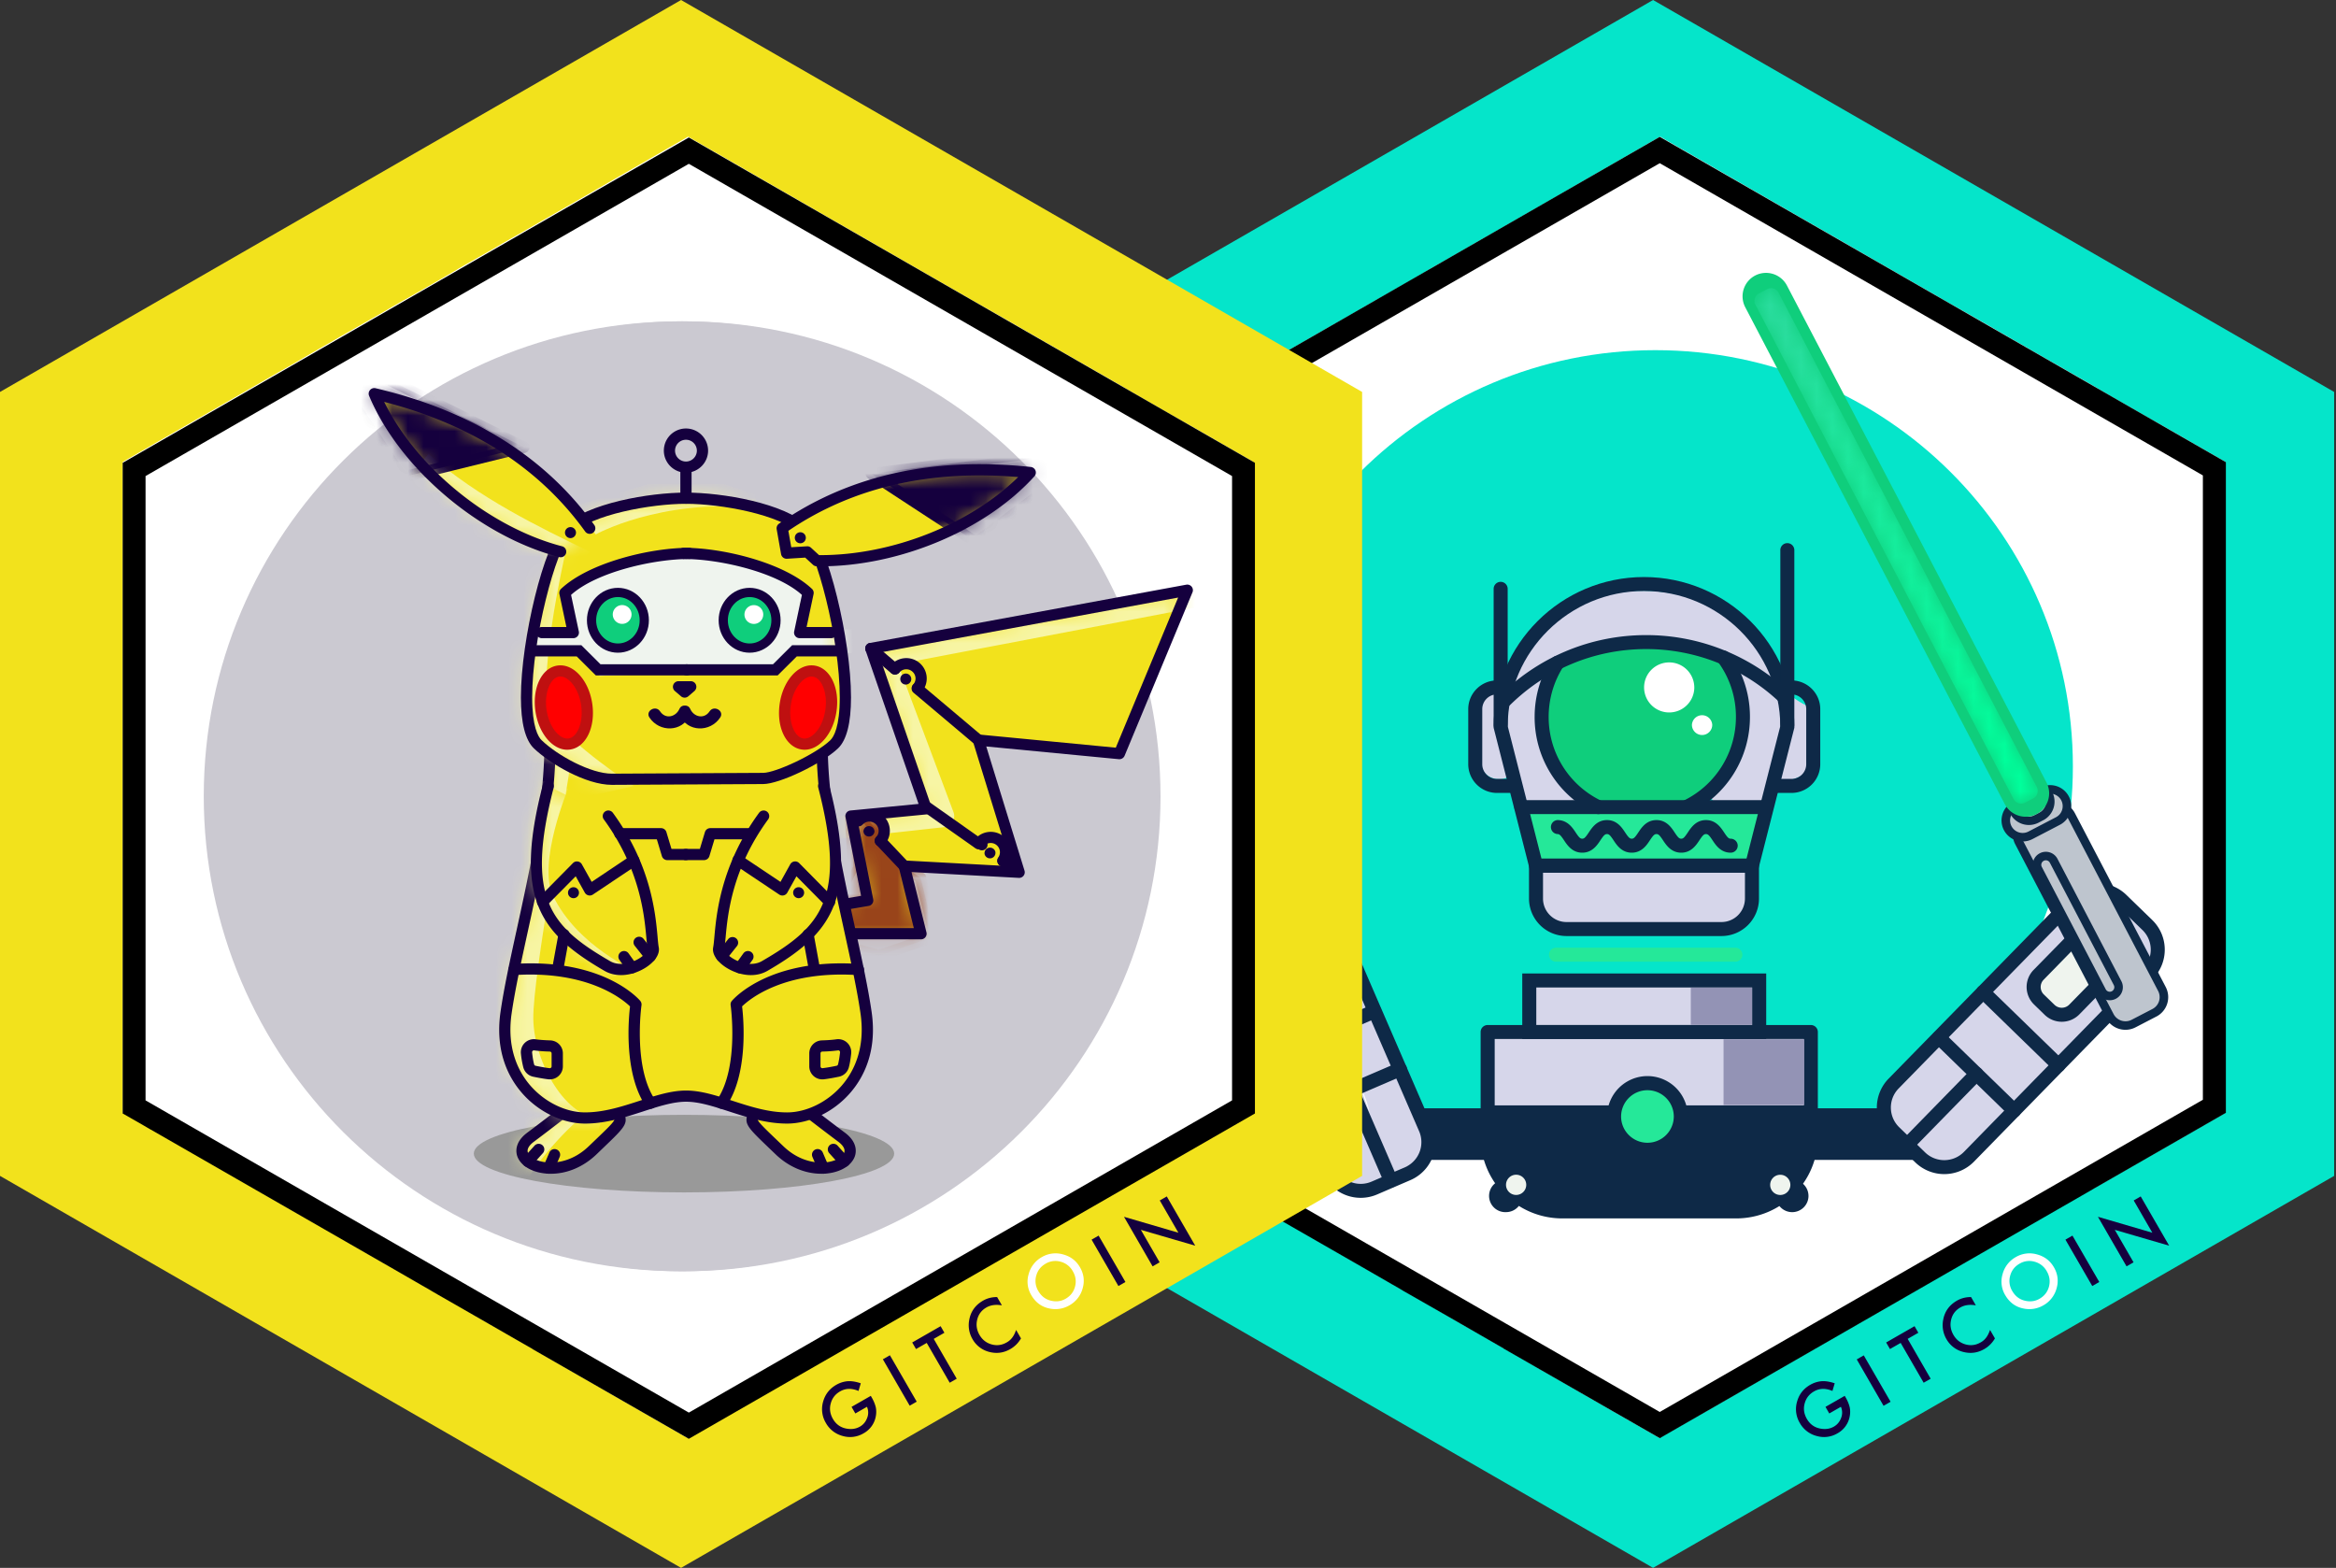 <svg height="100" width="149" xmlns="http://www.w3.org/2000/svg" xmlns:xlink="http://www.w3.org/1999/xlink"><rect width="100%" height="100%" fill="#333333" stroke="none"/><linearGradient id="a" x1="64.188%" x2="35.814%" y1="99.415%" y2=".591%"><stop offset="0" stop-color="#00ff9c"/><stop offset="1" stop-color="#2add9e"/></linearGradient><mask id="b" fill="#fff"><path d="m0 100h86.882v-100h-86.882z" fill="#fff" fill-rule="evenodd"/></mask><mask id="c" fill="#fff"><path d="m1.338.472-.455.236-.069.036a.544.544 0 0 0 -.243.687l10.836 20.747 5.65 10.815c.138.262.47.368.735.231l.514-.268a.543.543 0 0 0 .23-.731l-8.232-15.76-8.244-15.781a.547.547 0 0 0 -.474-.272c-.084 0-.17.02-.248.06" fill="#fff" fill-rule="evenodd"/></mask><mask id="d" fill="#fff"><path d="m3.817 3.862 3.529 10.225-4.795.465 1.065 5.378-3.131.53v1.593h6.528l-1.065-4.314 7.328.397-2.598-8.431 8.991.863 4.331-10.424" fill="#fff" fill-rule="evenodd"/></mask><mask id="e" fill="#fff"><path d="m3.817 3.862 3.529 10.225-4.795.465 1.065 5.378-3.131.53v1.593h6.528l-1.065-4.314 7.328.397-2.598-8.431 8.991.863 4.331-10.424z" fill="#fff" fill-rule="evenodd"/></mask><mask id="f" fill="#fff"><path d="m3.817 3.862 3.529 10.225-4.795.465 1.065 5.378-3.131.53v1.593h6.528l-1.065-4.314 7.328.397-2.598-8.431 8.991.863 4.331-10.424z" fill="#fff" fill-rule="evenodd"/></mask><mask id="g" fill="#fff"><path d="m3.596.956s-1.736 1.349-2.665 2.038c-1.91 1.415 1.51 3.186 3.952.839 2.443-2.345 1.733-1.55 1.333-3.143-.12-.478-.404-.645-.743-.645-.79 0-1.877.91-1.877.91z" fill="#fff" fill-rule="evenodd"/></mask><mask id="h" fill="#fff"><path d="m11.625.81-8.681-.664c-.07 5.645-2.172 12.416-2.802 16.799-.63 4.38 2.66 6.706 5.042 6.706 2.38 0 4.55-1.396 6.441-1.396 1.89 0 4.062 1.396 6.44 1.396 2.382 0 5.672-2.325 5.043-6.706-.63-4.383-2.731-11.154-2.802-16.799" fill="#fff" fill-rule="evenodd"/></mask><mask id="i" fill="#fff"><path d="m5.033 11.613c1.244.719 3.06-.465 2.93-1.13-.195-.992 0-4.514-2.864-8.43l-3.829-1.919c-1.8 6.969-.369 9.089 3.762 11.479z" fill="#fff" fill-rule="evenodd"/></mask><mask id="j" fill="#fff"><path d="m3.251 2.576c-1.46 1.399-3.761 11.831-1.87 13.644 1.017.975 3.217 2.232 4.725 2.232l9.654-.05c.888 0 3.546-1.24 4.53-2.182 1.891-1.813-.41-12.245-1.871-13.644-1.46-1.4-5.403-2.05-7.585-2.05-2.181 0-6.123.65-7.583 2.05z" fill="#fff" fill-rule="evenodd"/></mask><mask id="k" fill="#fff"><path d="m3.251 2.576c-1.46 1.399-3.761 11.831-1.87 13.644 1.017.975 3.217 2.232 4.725 2.232l9.654-.05c.888 0 3.546-1.24 4.53-2.182 1.891-1.813-.41-12.245-1.871-13.644-1.46-1.4-5.403-2.05-7.585-2.05-2.181 0-6.123.65-7.583 2.05z" fill="#fff" fill-rule="evenodd"/></mask><mask id="l" fill="#fff"><path d="m3.251 2.576c-1.46 1.399-3.761 11.831-1.87 13.644 1.017.975 3.217 2.232 4.725 2.232l9.654-.05c.888 0 3.546-1.24 4.53-2.182 1.891-1.813-.41-12.245-1.871-13.644-1.46-1.4-5.403-2.05-7.585-2.05-2.181 0-6.123.65-7.583 2.05z" fill="#fff" fill-rule="evenodd"/></mask><mask id="m" fill="#fff"><path d="m3.251 2.576c-1.46 1.399-3.761 11.831-1.87 13.644 1.017.975 3.217 2.232 4.725 2.232l9.654-.05c.888 0 3.546-1.24 4.53-2.182 1.891-1.813-.41-12.245-1.871-13.644-1.46-1.4-5.403-2.05-7.585-2.05-2.181 0-6.123.65-7.583 2.05z" fill="#fff" fill-rule="evenodd"/></mask><mask id="n" fill="#fff"><path d="m.514 4.005.28 1.588 1.315-.081.615.563c4.753.071 10.395-2.076 13.61-5.621a30.233 30.233 0 0 0 -3.224-.177c-5.72 0-9.77 1.757-12.596 3.728z" fill="#fff" fill-rule="evenodd"/></mask><mask id="o" fill="#fff"><path d="m.514 4.005.28 1.588 1.315-.081.615.563c4.753.071 10.395-2.076 13.61-5.621a30.233 30.233 0 0 0 -3.224-.177c-5.72 0-9.77 1.757-12.596 3.728z" fill="#fff" fill-rule="evenodd"/></mask><mask id="p" fill="#fff"><path d="m12.233 10.184 1.87-1.491c-2.37-3.294-6.44-6.868-13.743-8.584 1.976 4.705 7.09 8.821 11.873 10.075z" fill="#fff" fill-rule="evenodd"/></mask><mask id="q" fill="#fff"><path d="m12.233 10.184 1.87-1.491c-2.37-3.294-6.44-6.868-13.743-8.584 1.976 4.705 7.09 8.821 11.873 10.075z" fill="#fff" fill-rule="evenodd"/></mask><mask id="r" fill="#fff"><path d="m12.233 10.184 1.87-1.491c-2.37-3.294-6.44-6.868-13.743-8.584 1.976 4.705 7.09 8.821 11.873 10.075z" fill="#fff" fill-rule="evenodd"/></mask><mask id="s" fill="#fff"><path d="m0 100h86.882v-100h-86.882z" fill="#fff" fill-rule="evenodd"/></mask><g fill="none" fill-rule="evenodd"><path d="m105.44 0-43.44 24.999v50l43.44 25.001 43.442-25.001v-50z" fill="#05e5ca"/><g transform="translate(62)"><path d="m79.944 29.459v41.516l-.008.007-.015.008-.321.187-.291.165-.486.274-3.252 1.867-.009.008-.102.061-.046.025-.431.25-.628.35-.077.048-.377.218-.886.508-.665.383-.581.336-.188.102-.102.038-.086.055-.783.446-.024.015-1.568.899-.4.227-.11.062-.023.016-.11.062-.007.008-.816.46-.03.024-.055.032-.91.523-.352.203-.008.008-.009.007h-.008l-.328.188-.879.508-.682.406-.924.524-.062.039-.095.055-.032.023-.03.015-.016.008-.079.047-.227.133-.023.007-.125.07v.008l-.315.18-.21.126-.087.047-.14.07-.017.016-.032.014-.54.306-.047.031-.188.11-.016.007-.227.132-.117.063-.174.102-.187.11h-.008l-.33.195-.227.133-.023.015-.236.133-1.065.617-.392.227-.196.11-.548.311-.024.016h-.008l-.243.14-.04.024-.187.118-.66.375-.493.28-.046.024-.392.227c-.008.008-.008.008-.008 0l-.415.242-.228.133-.595.344-.04.022-.04.024-.022.008c0 .008-.009.008-.009.008l-.015.016-.196.108-.783.453-.134.08-.03.015-.299.172-1.113.64-.282.165-.07.038-.189.11-.627.36-.203.116-.22.126-.008.007-.156.093-.181.103-.274.156-.65.375-.008.008-.07.039-1.036.594-.016.007-.62.359-.476.274h-.008l-1.105.632-.017.017-.196.108-.438.251h-.008l-.103.063-.148.085-.212.125h-.007l-.158.093-.046-.023-.893-.516-.016-.007-.158-.093-.665-.383-.024-.008-.259-.149-.007-.008-1.098-.632-.007-.008-.016-.008-1.074-.617-.023-.016h-.008l-.65-.375-.048-.03-.267-.15-.14-.085-.016-.008-.517-.298-.031-.022-.071-.04-.078-.046-.102-.055-.212-.125-.094-.055h-.009l-.563-.328-.189-.102-.305-.179-.04-.024-.023-.015-1.097-.634h-.009l-.085-.054-.29-.171h-.008l-.211-.125-.486-.282-.025-.008-.046-.03-.031-.016-1.012-.586-.305-.18-.534-.305-.454-.258-.086-.046-.784-.454-1.348-.782c-.008-.007-.015-.015-.023-.015l-1.035-.594-3.073-1.766-.125-.07-.446-.257-.37-.21-.344-.204-.235-.133-.298-.172-.776-.453-.03-.015-2.148-1.243-.079-.046-.142-.079-.525-.297-.643-.367-.07-.039-.392-.226-.007-.008-.064-.04h-.007l-.094-.054h-.007l-.244-.14-.572-.329c-.007-.007-.007-.007-.016-.007l-1.457-.844-.8-.462-1.653-.96-.072-.04-.156-.093s-.008 0-.016-.008l-.22-.125-.414-.235-.643-.374-.047-.031h-.016l-.384-.227-.548-.312-.534-.305-.955-.555-.079-.047h-.008l-.26-.148-.32-.188h-.008l-.337-.196-.776-.444-.063-.032-.023-.015v-41.516l.61-.351 1.247-.719.282-.165 2.65-1.522.831-.477 4.53-2.61h.008l.713-.406.823-.484 1.426-.821h.009l.68-.399 2.847-1.625.501-.296.737-.422.133-.07 1.3-.742.612-.352.298-.171.345-.204.526-.304.336-.203.408-.236.392-.217.462-.266.932-.531.542-.321.588-.336.51-.289h.007l.04-.023.336-.195 4.146-2.383.087-.048.062-.038.211-.125 4.328-2.492.43-.25 1.13-.649.4.234.853.493 2.242 1.289 2.422 1.397 2.038 1.172.171.103 3.677 2.108.768.446 4.021 2.313.713.406.815.477 1.803 1.023.682.39.54.312.651.375.384.22.455.266.235.132.626.359.07.048 1.42.812 1.693.969.877.507.392.227.032.024v.007l.204.11.517.305 1.145.655 1.52.876.612.343.344.195.384.22 1.137.656.133.078.666.383 1.411.812z" fill="#fff"/><path d="m78.51 70.143-9.853 5.664-.83.476-23.961 13.774-9.805-5.633-14.17-8.141-.824-.476-9.86-5.664v-39.82l34.659-19.914 34.643 19.914v39.82zm-34.645-61.413-36.108 20.75v41.5l1.309.75.494.288h.008l6.607 3.798.815.468 7.321 4.204.816.469 1.707.984.385.219.336.203.29.164 2.455 1.403 2.594 1.493 1.003.578v.008l9.97 5.72 26.876-15.447.824-.476 8.409-4.828v-41.5l-36.11-20.748z" fill="#000"/><path d="m54.437 89.732 1.227-.703.056.096c.13.223.216.436.263.636.039.189.038.387-.004.596a1.547 1.547 0 0 1 -.783 1.066 1.676 1.676 0 0 1 -1.327.164 1.72 1.72 0 0 1 -1.069-.827 1.707 1.707 0 0 1 -.178-1.352c.128-.472.407-.833.84-1.082.232-.133.476-.21.731-.231.246-.017.525.028.833.133l-.145.489c-.43-.184-.82-.175-1.169.025-.315.18-.516.439-.604.779-.09.332-.043.66.142.98.19.33.464.533.825.61.337.07.634.031.895-.118.22-.125.374-.312.465-.56a.918.918 0 0 0 -.014-.706l-.742.425zm1.995-3.028.447-.257 1.711 2.959-.448.257zm3.248-1.309 1.466 2.541-.447.256-1.466-2.539-.683.391-.243-.419 1.811-1.039.242.419zm4.043-2.667.305.529c-.385-.068-.715-.023-.992.136-.304.175-.5.432-.582.77-.085.337-.036.664.145.979.179.31.437.512.77.605.334.093.652.052.958-.123a1.1 1.1 0 0 0 .358-.308c.046-.06.09-.131.131-.212.04-.082.08-.175.118-.279l.311.54c-.172.293-.4.52-.683.682-.424.243-.87.303-1.34.18a1.703 1.703 0 0 1 -1.072-.82 1.76 1.76 0 0 1 -.206-1.224c.097-.538.393-.947.88-1.227.267-.153.567-.23.899-.228" fill="#15003e"/><path d="m66.35 82.341c.188.327.454.533.796.616.34.085.655.046.943-.12.311-.178.512-.436.603-.773.088-.34.044-.666-.137-.977a1.253 1.253 0 0 0 -.775-.612 1.21 1.21 0 0 0 -.968.126c-.31.178-.508.435-.596.771a1.23 1.23 0 0 0 .133.969m-.454.254a1.667 1.667 0 0 1 -.16-1.336 1.75 1.75 0 0 1 .841-1.081 1.726 1.726 0 0 1 1.35-.171c.479.128.84.402 1.084.825.245.425.302.875.167 1.346a1.762 1.762 0 0 1 -.852 1.083 1.773 1.773 0 0 1 -1.262.196c-.505-.1-.894-.387-1.168-.862" fill="#fff"/><path d="m69.742 79.066.448-.258 1.711 2.959-.448.257zm3.898 1.703-1.826-3.161 3.471 1.016-1.188-2.058.446-.256 1.815 3.141-3.468-1.011 1.197 2.072z" fill="#15003e"/><path d="m43.585 22.334c14.708 0 26.632 11.885 26.632 26.546 0 14.66-11.924 26.546-26.632 26.546-14.709 0-26.632-11.885-26.632-26.546s11.923-26.546 26.632-26.546" fill="#05e5ca"/><path d="m53.378 45.07a5.03 5.03 0 0 1 -1.228-.77c-.026.009-.055.011-.079.024 0-.035-.004-.067-.004-.1-.58-.508-1.056-1.147-1.252-1.84-.05-.176-.098-.347-.145-.519-.003.002-.005 0-.008 0-.545-1.31-1.373-2.423-2.545-3.12-.013-.011-.019-.025-.03-.035-.374-.424-.866-.442-1.268-.256-3.943-1.518-8.23-.829-10.58 2.254-.948.921-1.714 2.028-2.616 3.01-.114.123-.18.252-.222.378h-.136c-.374-.003-.747.26-.91.585-.067.13-.132.263-.194.396-.2.413-.062.817.218 1.098.055.799.089 1.601.074 2.392-.019 1.076 1.282 1.414 1.879.879.341 1.152.963 2.163 1.993 2.74.433.243.848.157 1.154-.079a1.104 1.104 0 0 0 1.3-.377 1.095 1.095 0 0 0 -.263-1.51 2.249 2.249 0 0 0 -.76-.356c-.915-1.426-1.129-3.12-1.17-4.787.118-.126.21-.288.255-.5.16-.764.405-1.422.716-1.987.647-.63 1.365-1.178 2.299-1.56.102.12.23.213.378.269.245.355.694.594 1.122.463.763-.233 1.548-.438 2.353-.415.229.006.418-.05.577-.146.74.153 1.417.184 2.12.065.497.248.995.491 1.51.65.16.05.307.069.446.063.23.382.418.804.561 1.258a.868.868 0 0 0 -.11.884c.368.864.274 1.752.412 2.66a.86.86 0 0 0 .117.31c-.008.14-.016.278-.027.416-.19.826-.407 1.585-1.346 1.802-1.362.312-1.069 2.476.29 2.15.174-.042.335-.087.491-.133.373.688 1.74.73 2.098-.286.119-.344.222-.722.312-1.117.16.027.337.018.524-.04.502-.162 1.055-.204 1.45-.59.399-.391.54-.91.618-1.45.125-.841.118-1.815-.063-2.654-.104-.039-.21-.075-.31-.12" fill="#d6d6ea"/><path d="m35.068 51.479h14.378l1.219.464-.917 3.27h-13.775z" fill="#25e899"/><path d="m47.802 59.256h-9.882a1.945 1.945 0 0 1 -1.947-1.941v-2.102h13.776v2.102a1.945 1.945 0 0 1 -1.947 1.94" fill="#d6d6ea"/><path d="m36.42 55.659v1.655c0 .824.673 1.495 1.5 1.495h9.88a1.5 1.5 0 0 0 1.5-1.495v-1.654h-12.88zm11.381 4.043h-9.881a2.395 2.395 0 0 1 -2.394-2.388v-2.55h14.67v2.55a2.395 2.395 0 0 1 -2.394 2.388z" fill="#0e2947"/><path d="m40.336 51.479a6.12 6.12 0 0 1 -3.673-5.605c0-1.478.524-2.836 1.4-3.894 1.127-1.36 8.212-1.429 9.335-.162a6.083 6.083 0 0 1 1.543 4.056 6.123 6.123 0 0 1 -3.673 5.605" fill="#0fce7c"/><g fill="#0e2947"><path d="m39.946 51.924a.452.452 0 0 1 -.195-.046 6.795 6.795 0 0 1 -3.866-6.156c0-1.313.373-2.59 1.079-3.687a.446.446 0 0 1 .754.479 5.938 5.938 0 0 0 -.938 3.208 5.914 5.914 0 0 0 3.363 5.355.446.446 0 0 1 -.197.847m5.679-.032a.446.446 0 0 1 -.2-.845 5.925 5.925 0 0 0 3.3-5.325 5.893 5.893 0 0 0 -1.154-3.52.446.446 0 1 1 .721-.528 6.787 6.787 0 0 1 1.327 4.048 6.81 6.81 0 0 1 -3.795 6.122.455.455 0 0 1 -.2.048"/><path d="m36.322 54.765h13.078l2.156-8.458c-.03-4.753-3.92-8.612-8.696-8.612-4.775 0-8.664 3.859-8.694 8.612zm13.774.894h-14.47l-2.355-9.24v-.057c0-5.27 4.302-9.558 9.59-9.558 5.287 0 9.59 4.289 9.59 9.558v.056l-.014.055-2.34 9.186z"/><path d="m33.718 46.677a.447.447 0 0 1 -.447-.446v-8.673a.447.447 0 0 1 .895 0v8.673c0 .246-.2.446-.448.446m18.286 0a.446.446 0 0 1 -.447-.446v-11.121a.447.447 0 1 1 .893 0v11.122c0 .246-.2.446-.446.446"/><path d="m34.43 50.574h-.945a1.835 1.835 0 0 1 -1.834-1.831v-3.515c0-1.008.822-1.83 1.834-1.83h.402a.447.447 0 1 1 0 .891h-.402a.94.94 0 0 0 -.94.94v3.514c0 .517.421.937.94.937h.945a.448.448 0 1 1 0 .894m17.837 0h-.944a.447.447 0 0 1 0-.894h.944a.94.94 0 0 0 .942-.938v-3.514a.942.942 0 0 0 -.942-.939h-.4a.446.446 0 1 1 0-.891h.4c1.013 0 1.837.822 1.837 1.83v3.514a1.837 1.837 0 0 1 -1.837 1.832"/><path d="m33.816 45.284a.445.445 0 0 1 -.32-.758c2.54-2.592 5.917-4.019 9.51-4.019 3.383 0 6.617 1.287 9.103 3.622a.447.447 0 0 1 -.613.65 12.367 12.367 0 0 0 -8.49-3.381c-3.352 0-6.5 1.332-8.87 3.752a.447.447 0 0 1 -.32.134m16.849 6.64h-15.596a.447.447 0 1 1 0-.892h15.596a.447.447 0 0 1 0 .892"/></g><path d="m46.07 43.845a1.6 1.6 0 0 1 -1.603 1.596 1.599 1.599 0 0 1 -1.6-1.596c0-.882.716-1.596 1.6-1.596a1.6 1.6 0 0 1 1.602 1.596m1.145 2.386a.647.647 0 1 1 -1.296 0 .649.649 0 0 1 1.296 0" fill="#fff"/><path d="m48.391 54.385c-.634 0-.95-.477-1.16-.794-.2-.3-.285-.394-.417-.394-.134 0-.216.095-.416.394-.211.317-.528.794-1.162.794-.635 0-.952-.477-1.164-.794-.199-.3-.283-.394-.414-.394-.134 0-.217.095-.418.394-.209.317-.525.794-1.163.794-.633 0-.952-.477-1.16-.794-.2-.3-.284-.394-.416-.394-.134 0-.217.095-.418.394-.21.317-.527.794-1.162.794s-.953-.477-1.163-.794c-.2-.3-.284-.394-.417-.394a.447.447 0 0 1 0-.892c.636 0 .954.477 1.164.794.2.301.283.394.416.394.134 0 .215-.093.416-.394.212-.317.527-.794 1.164-.794.634 0 .952.477 1.16.795.201.3.285.393.416.393.135 0 .218-.093.418-.394.21-.317.527-.794 1.163-.794.635 0 .952.477 1.161.795.2.3.283.393.417.393.133 0 .216-.093.416-.393.21-.318.527-.795 1.162-.795.636 0 .95.477 1.162.795.2.3.28.393.415.393.246 0 .448.202.448.447a.448.448 0 0 1 -.448.445" fill="#0e2947"/><path d="m33.176 70.69h20.456v-4.766h-20.456zm2.755-4.91h14.068v-2.965h-14.068z" fill="#d6d6ea" mask="url(#b)"/><path d="m32.89 71.394h20.613v-.892h-20.613z" fill="#0e2947" mask="url(#b)"/><path d="m32.89 70.946.223 3.014 2.041 2.749 1.79.17 6.55.635 6.716-.479 2.252-1.556 1.041-2.961-.446-1.572z" fill="#0e2947" mask="url(#b)"/><path d="m33.338 66.268v6.25a4.315 4.315 0 0 0 4.317 4.304h11.083c2.379 0 4.316-1.932 4.316-4.305v-6.249zm15.4 11.444h-11.083c-2.874 0-5.214-2.328-5.214-5.195v-6.694c0-.248.2-.446.45-.446h20.612c.245 0 .447.198.447.446v6.694c0 2.867-2.338 5.195-5.212 5.195z" fill="#0e2947" mask="url(#b)"/><path d="m45.21 71.21c0-1.17-.954-2.12-2.13-2.12a2.123 2.123 0 0 0 -2.127 2.12c0 1.172.953 2.122 2.127 2.122 1.176 0 2.13-.95 2.13-2.122" fill="#25e899" mask="url(#b)"/><path d="m43.08 69.535a1.68 1.68 0 0 0 -1.68 1.675c0 .925.754 1.676 1.68 1.676a1.68 1.68 0 0 0 1.682-1.676 1.68 1.68 0 0 0 -1.681-1.675m0 4.243a2.574 2.574 0 0 1 -2.574-2.569 2.575 2.575 0 0 1 5.15 0 2.576 2.576 0 0 1 -2.576 2.569m-7.981 2.498c0-.57-.465-1.035-1.039-1.035a1.036 1.036 0 1 0 0 2.07c.574 0 1.04-.463 1.04-1.035m18.251 0c0-.57-.465-1.035-1.039-1.035s-1.04.464-1.04 1.035c0 .572.466 1.036 1.04 1.036s1.04-.464 1.04-1.036" fill="#0e2947" mask="url(#b)"/><path d="m52.197 75.57a.644.644 0 1 0 -1.288.004.644.644 0 0 0 1.288-.003m-16.847-.001a.644.644 0 1 0 -1.29 0 .645.645 0 1 0 1.29 0" fill="#eff4ee" mask="url(#b)"/><path d="m26.671 73.98h6.456v-3.291h-6.456zm26.961 0h6.458v-3.291h-6.458zm-17.641-8.603h13.77v-2.395h-13.77zm14.665.891h-15.56v-4.179h15.56z" fill="#0e2947" mask="url(#b)"/><path d="m48.69 61.338h-11.44a.448.448 0 0 1 -.448-.445c0-.248.201-.447.448-.447h11.44a.446.446 0 1 1 0 .892" fill="#25e899" mask="url(#b)"/><path d="m47.935 70.478h5.146v-4.192h-5.146zm-2.088-5.106h3.904v-2.376h-3.904z" fill="#9393b5" mask="url(#b)"/><path d="m71.764 58.96c.1-.07.178-.147.244-.23.091.012.177.016.267.007.078.159.19.3.326.43.254.241.61.31.94.24-.05.379-.013.676.105.896l-.011.009c-1.398 1.402-2.871 2.724-4.318 4.073a2.276 2.276 0 0 0 -.185-.44c-.406-.712-.949-1.126-1.53-1.283 1.27-1.38 2.646-2.661 4.162-3.703m-7.424 4.15c-.907 1.063-1.7 2.214-2.556 3.317-.867 1.115-2.17 1.807-3.019 2.963a2.633 2.633 0 0 0 -.527 1.791c.084.028.163.064.244.1a.958.958 0 0 0 .11.36c.452.854 1.129 1.493 1.924 2.025.116.076.254.14.398.184.11.238.203.48.275.727.822.204 1.68.072 2.388-.573.34-.309.415-.702.332-1.055 1.48-1.007 2.53-2.57 3.758-3.857 2.425-2.542 5.08-4.828 7.563-7.305.456-.455.364-1.01.035-1.382.02-.02.033-.044.05-.065v.007c.012-.013.017-.03.027-.042.035-.049.065-.098.092-.152.013-.024.026-.047.035-.072a1.012 1.012 0 0 0 .078-.503c-.002-.022-.004-.045-.01-.067a1.046 1.046 0 0 0 -.19-.477 1.037 1.037 0 0 0 -.182-.188.143.143 0 0 0 -.018-.023l.001.01a1.093 1.093 0 0 0 -.772-.237c.08-.37-.053-.758-.335-1.053a1.08 1.08 0 0 0 -.848-.325.827.827 0 0 0 -.177-.262c-.61-.594-1.258-.442-1.628-.041-.224-.043-.472 0-.722.173-2.393 1.667-4.437 3.81-6.326 6.021" fill="#d6d6ea" mask="url(#b)"/><path d="m60.79 73.5c.692.672 1.804.659 2.478-.032l11.418-11.677a1.744 1.744 0 0 0 -.03-2.471l-1.654-1.605a1.756 1.756 0 0 0 -2.48.032l-11.417 11.675c-.676.69-.66 1.8.031 2.472l1.653 1.605zm12.837-16.423 1.653 1.604a2.637 2.637 0 0 1 .047 3.733l-11.418 11.677a2.657 2.657 0 0 1 -3.745.046l-1.652-1.605a2.637 2.637 0 0 1 -.05-3.733l11.42-11.675a2.656 2.656 0 0 1 3.745-.047z" fill="#0e2947" mask="url(#b)"/><path d="m61.976 65.843 4.806 4.67a.446.446 0 1 1 -.624.639l-4.806-4.668a.448.448 0 0 1 .625-.64m2.829-2.891 4.805 4.669c.176.171.18.455.008.63a.45.45 0 0 1 -.635.008l-4.803-4.669a.443.443 0 0 1 -.008-.63.45.45 0 0 1 .633-.008" fill="#0e2947" mask="url(#b)"/><path d="m64.379 68.18a.445.445 0 0 1 .01.63l-4.418 4.517a.45.45 0 0 1 -.633.008.445.445 0 0 1 -.008-.63l4.416-4.518a.448.448 0 0 1 .633-.008" fill="#0e2947" mask="url(#b)"/><path d="m71.104 59.033-3.073 3.143a1.11 1.11 0 0 0 .02 1.573l.678.658c.443.43 1.148.42 1.577-.02l3.072-3.142" fill="#eff4ee" mask="url(#b)"/><path d="m71.416 58.715a.444.444 0 0 1 .007.63l-3.071 3.143a.666.666 0 0 0 .011.94l.68.659a.67.67 0 0 0 .944-.012l3.072-3.14a.446.446 0 1 1 .641.622l-3.072 3.143a1.568 1.568 0 0 1 -2.21.027l-.679-.66a1.554 1.554 0 0 1 -.03-2.202l3.073-3.139a.447.447 0 0 1 .634-.01" fill="#0e2947" mask="url(#b)"/><path d="m73.379 61.245c-.61.626-1.618.639-2.247.029a1.582 1.582 0 0 1 -.028-2.24 1.593 1.593 0 0 1 2.246-.03 1.58 1.58 0 0 1 .029 2.24" fill="#25e899" mask="url(#b)"/><path d="m71.445 60.954c.45.439 1.173.43 1.614-.018a1.14 1.14 0 0 0 -.021-1.612 1.147 1.147 0 0 0 -1.615.02c-.439.452-.43 1.173.022 1.61m2.218-2.268c.803.78.82 2.068.037 2.87-.784.801-2.075.82-2.88.038a2.027 2.027 0 0 1 -.038-2.87 2.045 2.045 0 0 1 2.881-.038" fill="#0e2947" mask="url(#b)"/><path d="m18.647 58.6c.399-.015.772-.35.91-.704.235.037.47 0 .683-.115a.355.355 0 0 1 .06.017c.09.04.157.08.216.124.007.043.01.085.025.13.342 1.137.813 2.228 1.333 3.3-.666.24-1.258.548-1.999.585a.932.932 0 0 0 -.197.041c-.47-1.076-.838-2.191-1.031-3.377m6.281 11.17c.02-.009.04-.015.057-.024.154.391.28.783.366 1.181-.166-.416-.304-.833-.423-1.157m-4.981-2.884c.805 2.796 1.827 5.775 3.464 8.184.468.688 1.48.91 2.249.766.844-.156 1.618-1.498 2.356-1.503.342-.003.778-.328.873-.66.582-2.043-.563-3.873-1.39-5.689-.716-1.566-1.412-3.14-2.133-4.704-.834-1.807-1.978-3.451-2.595-5.353a1.118 1.118 0 0 0 -.1-.716c.068.133.053.098-.04-.107a2.899 2.899 0 0 0 -.254-.393c-.127-.183-.307-.334-.478-.47-.303-.246-.658-.4-1.023-.529-.702-.251-1.545-.123-2.01.494a1.017 1.017 0 0 0 -.132.25c-.585-.1-1.151-.035-1.62.368-.296.254-.48.613-.568.988-.02.093-.034.19-.038.286a1.1 1.1 0 0 0 -.061.532c.393 3.114 1.908 5.692 3.5 8.256" fill="#d6d6ea" mask="url(#b)"/><path d="m24.037 69.119a.45.45 0 0 1 .59.232l2.507 5.792a.449.449 0 0 1 -.823.354l-2.507-5.793a.445.445 0 0 1 .233-.585m-6.397-14.776a.45.45 0 0 1 .59.233l2.253 5.209a.446.446 0 0 1 -.821.351l-2.255-5.205a.448.448 0 0 1 .233-.588" fill="#0e2947" mask="url(#b)"/><path d="m27.604 74.454a1.748 1.748 0 0 0 .916-2.297l-6.483-14.971a1.758 1.758 0 0 0 -2.304-.912l-2.118.912a1.747 1.747 0 0 0 -.915 2.298l6.481 14.97a1.756 1.756 0 0 0 2.304.911l2.119-.91zm-10.344-18.086 2.118-.911a2.652 2.652 0 0 1 3.48 1.377l6.482 14.97a2.637 2.637 0 0 1 -1.384 3.468l-2.117.911a2.655 2.655 0 0 1 -3.481-1.375l-6.482-14.97a2.64 2.64 0 0 1 1.384-3.47z" fill="#0e2947" mask="url(#b)"/><path d="m18.441 60.662a1.777 1.777 0 0 0 2.335.923 1.767 1.767 0 0 0 .927-2.326 1.778 1.778 0 0 0 -2.335-.924 1.767 1.767 0 0 0 -.927 2.327" fill="#25e899" mask="url(#b)"/><path d="m20.6 61.178c.672-.29.984-1.072.693-1.743a1.333 1.333 0 0 0 -1.748-.69 1.326 1.326 0 0 0 -.694 1.74c.29.67 1.075.982 1.75.693m-1.41-3.253a2.23 2.23 0 0 1 2.924 1.157 2.22 2.22 0 0 1 -1.162 2.915 2.228 2.228 0 0 1 -2.921-1.16 2.213 2.213 0 0 1 1.158-2.912m1.767 12.519 6.16-2.651a.452.452 0 0 1 .59.232.448.448 0 0 1 -.234.587l-6.162 2.65a.445.445 0 1 1 -.354-.818m-1.605-3.708 6.16-2.65a.448.448 0 0 1 .356.82l-6.162 2.65a.448.448 0 0 1 -.588-.234.444.444 0 0 1 .234-.586" fill="#0e2947" mask="url(#b)"/><path d="m17.09 49.078 1.746 4.028a1.11 1.11 0 0 1 -.584 1.46l-.869.375a1.118 1.118 0 0 1 -1.465-.58l-1.745-4.03" fill="#eff4ee" mask="url(#b)"/><path d="m13.995 49.922a.449.449 0 0 1 .588.233l1.746 4.03c.145.336.54.493.877.347l.87-.375a.666.666 0 0 0 .349-.874l-1.746-4.029a.448.448 0 0 1 .823-.354l1.743 4.03a1.555 1.555 0 0 1 -.815 2.047l-.868.374a1.566 1.566 0 0 1 -2.054-.814l-1.746-4.029a.445.445 0 0 1 .233-.586" fill="#0e2947" mask="url(#b)"/><path d="m14.174 50.332a1.592 1.592 0 0 0 2.088.828 1.583 1.583 0 0 0 .828-2.082 1.59 1.59 0 0 0 -2.087-.827 1.58 1.58 0 0 0 -.83 2.08" fill="#25e899" mask="url(#b)"/><path d="m16.084 50.75c.578-.248.845-.92.595-1.496a1.144 1.144 0 0 0 -1.5-.595c-.578.25-.844.92-.596 1.496.25.576.923.842 1.501.594m-1.26-2.908a2.041 2.041 0 0 1 2.678 1.06 2.03 2.03 0 0 1 -1.064 2.667 2.04 2.04 0 0 1 -2.676-1.06 2.03 2.03 0 0 1 1.063-2.667" fill="#0e2947" mask="url(#b)"/><path d="m75.42 64.593-1.332.692a1.13 1.13 0 0 1 -1.516-.479l-5.792-11.087a1.12 1.12 0 0 1 .479-1.512l1.33-.692a1.132 1.132 0 0 1 1.516.478l5.79 11.087a1.122 1.122 0 0 1 -.476 1.513" fill="#bec5ce" mask="url(#b)"/><path d="m67.384 52.447a.85.85 0 0 0 -.363 1.145l5.793 11.088a.856.856 0 0 0 1.15.363l1.33-.69a.85.85 0 0 0 .361-1.147l-5.79-11.087a.857.857 0 0 0 -1.15-.363zm8.162 12.387-1.331.69a1.4 1.4 0 0 1 -1.885-.591l-5.792-11.089a1.395 1.395 0 0 1 .593-1.88l1.33-.69a1.402 1.402 0 0 1 1.886.593l5.793 11.088a1.393 1.393 0 0 1 -.594 1.88z" fill="#0e2947" mask="url(#b)"/><path d="m69.262 52.366-1.753.912a1.081 1.081 0 0 1 -1.45-.456 1.074 1.074 0 0 1 .458-1.444l1.754-.91a1.079 1.079 0 0 1 1.447.456 1.07 1.07 0 0 1 -.456 1.442" fill="#bec5ce" mask="url(#b)"/><path d="m66.643 51.619a.8.8 0 0 0 -.34 1.078.804.804 0 0 0 1.08.34l1.753-.912a.797.797 0 0 0 .341-1.076.802.802 0 0 0 -1.08-.339zm2.744.989-1.75.911c-.66.34-1.475.084-1.819-.573a1.339 1.339 0 0 1 .573-1.808l1.755-.91a1.347 1.347 0 0 1 1.814.57 1.34 1.34 0 0 1 -.573 1.81z" fill="#0e2947" mask="url(#b)"/><path d="m67.043 50.57a.799.799 0 1 0 .738 1.416l.293-.152a.798.798 0 0 0 .341-1.077.803.803 0 0 0 -1.08-.34l-.292.152zm1.283 1.745-.292.153a1.351 1.351 0 0 1 -1.817-.57 1.34 1.34 0 0 1 .574-1.81l.292-.152a1.342 1.342 0 1 1 1.244 2.38z" fill="#0e2947" mask="url(#b)"/><path d="m72.83 63.461a.564.564 0 0 1 -.76-.237l-4.077-7.805a.561.561 0 0 1 .24-.757.565.565 0 0 1 .759.238l4.077 7.806a.562.562 0 0 1 -.238.755" fill="#bec5ce" mask="url(#b)"/><path d="m68.358 54.904a.288.288 0 0 0 -.123.39l4.077 7.803a.29.29 0 1 0 .516-.265l-4.079-7.805a.29.29 0 0 0 -.391-.123m4.598 8.799a.838.838 0 0 1 -1.127-.354l-4.077-7.805a.83.83 0 0 1 .356-1.122.836.836 0 0 1 1.126.354l4.076 7.805a.83.83 0 0 1 -.354 1.122" fill="#0e2947" mask="url(#b)"/><path d="m67.898 51.925a1.507 1.507 0 0 1 -2.023-.634l-16.56-31.703a1.497 1.497 0 0 1 .638-2.015 1.507 1.507 0 0 1 2.024.635l16.558 31.702a1.493 1.493 0 0 1 -.637 2.015" fill="#0fce7c" mask="url(#b)"/></g><path d="m1.338.472-.455.236-.069.036a.544.544 0 0 0 -.243.687l10.836 20.747 5.65 10.815c.138.262.47.368.735.231l.514-.268a.543.543 0 0 0 .23-.731l-8.232-15.76-8.244-15.781a.547.547 0 0 0 -.474-.272c-.084 0-.17.02-.248.06" fill="url(#a)" mask="url(#c)" transform="translate(111.378 17.969)"/><path d="m43.44 0-43.44 24.999v50l43.44 25.001 43.442-25.001v-50z" fill="#f2e21c"/><path d="m79.944 29.459v41.516l-.008.007-.015.008-.321.187-.291.165-.486.274-3.252 1.867-.009.008-.102.061-.046.025-.431.25-.628.35-.077.048-.377.218-.886.508-.665.383-.581.336-.188.102-.102.038-.086.055-.783.446-.024.015-1.568.899-.4.227-.11.062-.023.016-.11.062-.008.008-.815.46-.031.024-.054.032-.91.523-.352.203-.008.008-.009.008h-.008l-.328.187-.879.508-.682.406-.924.524-.062.039-.095.055-.032.023-.03.015-.016.008-.079.047-.227.133-.023.007-.125.07v.008l-.315.18-.21.126-.088.047-.14.07-.016.016-.032.014-.54.306-.047.031-.188.109-.016.008-.228.132-.116.063-.174.102-.187.11h-.008l-.33.195-.227.133-.023.015-.236.133-1.065.617-.392.227-.196.11-.548.311-.025.016h-.007l-.243.14-.04.024-.187.118-.66.375-.493.28-.046.024-.392.227c-.008.008-.008.008-.008 0l-.415.242-.228.133-.595.344-.04.022-.04.024-.022.008c0 .008-.009.008-.009.008l-.015.016-.196.108-.783.453-.134.08-.03.015-.299.172-1.113.64-.282.165-.07.038-.189.11-.627.36-.203.116-.22.126-.008.007-.156.093-.181.103-.274.156-.65.375-.008.008-.07.039-1.036.594-.016.007-.62.359-.476.274h-.008l-1.105.632-.017.017-.196.108-.438.251h-.008l-.103.063-.148.085-.212.125h-.007l-.158.093-.046-.023-.893-.516-.016-.007-.158-.093-.665-.383-.024-.008-.259-.149-.007-.008-1.098-.632-.007-.008-.016-.008-1.074-.617-.023-.016h-.008l-.65-.375-.048-.03-.267-.15-.14-.085-.016-.008-.517-.298-.031-.022-.071-.04-.078-.046-.102-.055-.212-.125-.094-.055h-.009l-.563-.328-.189-.102-.305-.179-.04-.024-.023-.015-1.097-.634h-.009l-.085-.054-.29-.171h-.008l-.211-.125-.486-.282-.025-.008-.046-.03-.031-.016-1.011-.586-.306-.18-.534-.305-.454-.258-.086-.046-.784-.454-1.348-.78c-.008-.009-.015-.017-.023-.017l-1.035-.594-3.072-1.766-.126-.07-.446-.257-.37-.21-.344-.204-.235-.133-.298-.172-.776-.453-.03-.015-2.148-1.243-.079-.046-.142-.079-.525-.297-.643-.367-.07-.039-.392-.226-.007-.008-.064-.04h-.007l-.094-.054h-.007l-.244-.14-.572-.329c-.007-.007-.007-.007-.016-.007l-1.457-.844-.8-.462-1.653-.96-.072-.04-.156-.093s-.008 0-.016-.008l-.22-.125-.414-.235-.643-.374-.047-.031h-.016l-.384-.227-.548-.312-.534-.305-.955-.555-.079-.047h-.008l-.26-.148-.32-.188h-.008l-.337-.195-.776-.445-.063-.032-.023-.015v-41.516l.61-.351 1.247-.719.282-.165 2.65-1.522.831-.477 4.53-2.61h.008l.713-.406.823-.484 1.426-.821h.009l.68-.399 2.847-1.625.501-.296.737-.422.133-.07 1.3-.742.612-.352.298-.171.345-.204.526-.304.336-.203.408-.236.392-.218.462-.265.932-.531.542-.321.588-.336.51-.289h.007l.04-.023.336-.195 4.146-2.383.087-.048.062-.038.211-.125 4.328-2.492.43-.25 1.13-.649.4.234.853.493 2.242 1.289 2.422 1.397 2.038 1.172.171.103 3.677 2.108.768.446 4.021 2.313.713.406.815.477 1.803 1.023.682.39.54.313.651.374.384.22.455.266.235.132.626.359.07.048 1.42.812 1.693.969.877.507.392.227.032.024v.007l.204.11.517.305 1.145.655 1.52.876.612.343.344.195.384.22 1.137.656.133.078.666.383 1.411.812z" fill="#fff"/><path d="m78.587 70.183-34.65 19.914-9.806-5.633-24.847-14.281v-39.82l34.652-19.915 34.65 19.915v39.82zm-34.65-61.413-36.111 20.749v41.5l1.31.75.493.289h.008l14.743 8.469.815.468 1.709.985.384.218.344.204.283.164 2.452 1.406 2.595 1.493 1.01.578v.008l9.963 5.718 36.11-20.75v-41.5l-36.11-20.75z" fill="#000"/><path d="m73.784 50.789c0-16.731-13.608-30.295-30.394-30.295s-30.394 13.563-30.394 30.295 13.608 30.294 30.394 30.294 30.394-13.562 30.394-30.294" fill="#cbc9d1"/><path d="m56.797 73.58c0 1.366-6.002 2.473-13.407 2.473s-13.407-1.107-13.407-2.474 6.002-2.474 13.407-2.474 13.407 1.107 13.407 2.474" fill="#999"/><path d="m74.022 50.789c0-16.731-13.608-30.295-30.393-30.295-16.786 0-30.394 13.563-30.394 30.295s13.608 30.294 30.395 30.294c16.785 0 30.393-13.562 30.393-30.294" fill="#cbc9d1"/><path d="m57.035 73.58c0 1.366-6.002 2.473-13.406 2.473-7.405 0-13.408-1.107-13.408-2.474s6.003-2.474 13.408-2.474c7.404 0 13.406 1.107 13.406 2.474" fill="#999"/><path d="m55.346 57.43-1.065-5.378 4.795-.465-3.529-10.224 20.183-3.72-4.33 10.426-8.992-.864 2.597 8.432-7.327-.4 1.065 4.317h-6.528v-1.594z" fill="#f2e21c"/><path d="m1.229 16.05a.714.714 0 0 1 -.078-1.422l6.275-.69-3.511-9.367a.704.704 0 0 1 .045-.6.717.717 0 0 1 .49-.35l21.92-4.18a.713.713 0 1 1 .269 1.402l-21.088 4.022 3.537 9.434a.71.71 0 0 1 -.593.958l-7.188.79a.706.706 0 0 1 -.08.004" fill="#f7f5a4" mask="url(#d)" transform="translate(51.73 37.5)"/><path d="m2.697 17.738-.178-3.141 1.076.12.476.594-.068.663 1.978 1.835 1.008.678.933 3.733-3.598 1.229-2.131-.597-2.379-2.988 2.379-1.13z" fill="#99441a" mask="url(#e)" transform="translate(51.73 37.5)"/><path d="m2.401 22.54 1.913.535 3.18-1.087-.82-3.283-.893-.6a.361.361 0 0 1 -.043-.034l-1.98-1.836a.357.357 0 0 1 -.111-.299l.053-.516-.292-.365-.508-.055.154 2.72a.374.374 0 0 1 -.038.18l-.505.997a.344.344 0 0 1 -.166.16l-1.973.937 2.028 2.547zm1.924 1.266a.41.41 0 0 1 -.098-.013l-2.132-.598a.366.366 0 0 1 -.182-.122l-2.38-2.988a.359.359 0 0 1 .127-.544l2.268-1.076.406-.801-.171-3.046a.357.357 0 0 1 .396-.375l1.075.12c.094.01.181.056.24.13l.478.596a.36.36 0 0 1 .076.26l-.05.483 1.826 1.697.985.661a.353.353 0 0 1 .148.21l.932 3.733a.357.357 0 0 1 -.232.425l-3.596 1.228a.345.345 0 0 1 -.116.02z" fill="#99441a" mask="url(#f)" transform="translate(51.73 37.5)"/><path d="m52.573 59.196h5.714l-.957-3.873a.353.353 0 0 1 .072-.312.362.362 0 0 1 .296-.129l6.814.37-2.447-7.943a.36.36 0 0 1 .377-.461l8.728.84 3.977-9.575-19.127 3.524 3.395 9.832a.36.36 0 0 1 -.303.473l-4.403.426.988 4.993a.355.355 0 0 1 -.29.42l-2.834.482zm6.173.715h-6.531a.357.357 0 0 1 -.357-.357v-1.594c0-.175.125-.322.298-.352l2.768-.47-.994-5.018a.354.354 0 0 1 .316-.425l4.345-.42-3.383-9.799a.355.355 0 0 1 .274-.466l20.183-3.718a.357.357 0 0 1 .396.487l-4.33 10.425a.361.361 0 0 1 -.365.218l-8.459-.812 2.441 7.92a.358.358 0 0 1 -.363.462l-6.844-.372.942 3.808c.012.04.02.08.02.125 0 .198-.158.357-.357.357z" fill="#15003e"/><path d="m36.515 70.488s-1.736 1.348-2.664 2.037c-1.91 1.415 1.51 3.186 3.952.84s1.731-1.55 1.332-3.143c-.4-1.594-2.62.266-2.62.266" fill="#f2e21c"/><path d="m.667 5.864c.453-1.1 3.16-4.211 4.355-4.693l-3.38-.574-3 2.125.177 2.965z" fill="#f7f5a4" mask="url(#g)" transform="translate(32.919 69.531)"/><path d="m38.392 69.933c-.537 0-1.39.614-1.646.828a.032.032 0 0 0 -.01.008c-.02.014-1.75 1.359-2.67 2.042-.19.138-.49.414-.396.696.104.311.651.643 1.463.643.499 0 1.478-.135 2.422-1.043l.377-.361c.703-.673 1.089-1.044 1.22-1.253.053-.086.053-.086-.056-.326a4.588 4.588 0 0 1 -.309-.859c-.087-.345-.249-.375-.395-.375m-3.259 4.93c-1.057 0-1.917-.454-2.144-1.131-.08-.245-.18-.88.647-1.495.892-.66 2.55-1.947 2.654-2.027.145-.122 1.22-.99 2.102-.99.322 0 .89.119 1.09.916.087.341.186.56.266.735.358.783.198.935-1.32 2.388l-.377.363c-.833.8-1.87 1.242-2.918 1.242" fill="#15003e"/><path d="m35.003 74.862a.358.358 0 0 1 -.33-.498l.37-.858a.356.356 0 0 1 .468-.187.355.355 0 0 1 .189.468l-.368.858a.36.36 0 0 1 -.329.217m-1.333-.43a.356.356 0 0 1 -.266-.595l.69-.766a.36.36 0 0 1 .506-.027c.147.131.16.357.028.504l-.69.766a.361.361 0 0 1 -.267.118" fill="#15003e"/><path d="m51.006 70.488s1.736 1.348 2.664 2.037c1.91 1.415-1.509 3.186-3.953.84-2.442-2.346-1.732-1.55-1.332-3.143.401-1.594 2.62.266 2.62.266" fill="#f2e21c"/><path d="m49.128 69.933c-.146 0-.309.03-.395.375a4.656 4.656 0 0 1 -.308.859c-.11.24-.11.24-.058.326.133.209.518.58 1.221 1.253l.377.36c.945.91 1.924 1.044 2.423 1.044.81 0 1.359-.332 1.462-.642.095-.283-.206-.56-.395-.697a204.595 204.595 0 0 1 -2.68-2.05c-.274-.23-1.108-.828-1.647-.828m3.26 4.93c-1.047 0-2.085-.44-2.918-1.241l-.379-.363c-1.517-1.452-1.675-1.605-1.318-2.388.08-.175.18-.394.264-.735.202-.797.769-.917 1.091-.917.883 0 1.957.869 2.105.99.1.081 1.76 1.368 2.651 2.028.828.614.727 1.25.648 1.495-.227.677-1.088 1.132-2.144 1.132" fill="#15003e"/><path d="m52.517 74.862a.36.36 0 0 1 -.329-.217l-.368-.858a.358.358 0 0 1 .66-.28l.366.856a.357.357 0 0 1 -.33.499m1.334-.43a.357.357 0 0 1 -.268-.118l-.69-.766a.357.357 0 1 1 .533-.477l.69.766a.356.356 0 0 1 -.266.595" fill="#15003e"/><path d="m55.243 64.6c-.63-4.382-2.73-11.153-2.801-16.798l-8.681.665-8.682-.665c-.07 5.645-2.172 12.416-2.802 16.798s2.661 6.707 5.042 6.707c2.38 0 4.551-1.396 6.442-1.396 1.89 0 4.059 1.396 6.44 1.396s5.671-2.325 5.042-6.707" fill="#f2e21c"/><path d="m4.253.943c-.16 1.72-2.415 13.606-2.371 16.394.043 2.789 2.124 6.454 4.382 6.313 2.259-.14 0 0 0 0l-.597 2.058-8.195-1.322-.4-5.406 2.598-15.52 1.775-3.314z" fill="#f7f5a4" mask="url(#h)" transform="translate(32.135 47.656)"/><path d="m43.76 69.556c.947 0 1.928.317 2.961.654 1.12.364 2.28.74 3.48.74 1.235 0 2.572-.655 3.487-1.707.729-.838 1.527-2.313 1.201-4.592-.217-1.508-.615-3.325-1.036-5.25-.78-3.565-1.66-7.59-1.761-11.214l-8.304.634a.209.209 0 0 1 -.054 0l-8.306-.634c-.1 3.625-.98 7.65-1.76 11.213-.421 1.926-.819 3.743-1.036 5.25-.328 2.28.472 3.755 1.2 4.593.917 1.052 2.252 1.706 3.486 1.706 1.202 0 2.36-.375 3.48-.739 1.036-.337 2.015-.654 2.962-.654m6.441 2.107c-1.316 0-2.527-.394-3.7-.774-.981-.32-1.907-.62-2.74-.62-.834 0-1.762.3-2.74.62-1.174.38-2.386.774-3.703.774-1.437 0-2.979-.748-4.026-1.953-.826-.949-1.735-2.615-1.368-5.16.22-1.533.62-3.364 1.044-5.301.8-3.657 1.707-7.802 1.753-11.451a.354.354 0 0 1 .385-.352l8.654.663 8.655-.663a.357.357 0 0 1 .385.352c.045 3.649.953 7.794 1.753 11.45.424 1.938.823 3.769 1.044 5.301.366 2.546-.542 4.212-1.37 5.161-1.046 1.205-2.588 1.953-4.026 1.953" fill="#15003e"/><path d="m34.972 50.135c-1.8 6.968-.367 9.088 3.763 11.477 1.244.72 3.061-.465 2.931-1.129-.195-.991 0-4.514-2.864-8.43" fill="#f2e21c"/><path d="m2.526.32s-1.961 4.725-.96 6.805c1.554 3.235 5.307 4.835 5.307 4.835l-3.058.688-4.115-2.099-1.842-7.153 1.777-3.973 2.89.897z" fill="#f7f5a4" mask="url(#i)" transform="translate(33.703 50)"/><path d="m39.61 62.193c-.363 0-.725-.082-1.055-.272-4.209-2.436-5.776-4.728-3.929-11.874a.356.356 0 0 1 .434-.258.356.356 0 0 1 .258.436c-1.822 7.056-.222 8.87 3.596 11.078.584.339 1.379.14 1.907-.205.391-.256.5-.494.493-.546-.037-.186-.059-.436-.087-.752-.13-1.418-.396-4.368-2.714-7.538a.357.357 0 1 1 .578-.421c2.436 3.331 2.715 6.414 2.85 7.895.025.296.046.528.075.68.08.394-.18.839-.711 1.217-.457.324-1.076.56-1.695.56" fill="#15003e"/><path d="m41.476 61.352a.359.359 0 0 1 -.281-.135l-.709-.893a.356.356 0 0 1 .058-.501.36.36 0 0 1 .504.058l.708.893a.356.356 0 0 1 -.28.579m-1.164.73a.36.36 0 0 1 -.292-.149l-.51-.711a.358.358 0 0 1 .583-.416l.509.71a.356.356 0 0 1 -.29.566" fill="#15003e"/><path d="m52.536 50.135c1.798 6.968.367 9.088-3.763 11.477-1.244.72-3.062-.464-2.93-1.129.194-.991 0-4.514 2.863-8.43" fill="#f2e21c"/><path d="m47.898 62.193c-.618 0-1.238-.236-1.695-.56-.53-.378-.791-.823-.712-1.218.029-.15.05-.383.077-.679.135-1.481.414-4.564 2.849-7.895a.36.36 0 0 1 .5-.078c.16.116.196.34.078.499-2.318 3.17-2.585 6.12-2.713 7.538-.03.316-.052.566-.088.752-.007.052.102.29.493.546.528.345 1.323.544 1.907.205 3.818-2.209 5.417-4.022 3.595-11.078a.357.357 0 1 1 .693-.178c1.846 7.146.28 9.438-3.929 11.874-.33.19-.692.272-1.055.272" fill="#15003e"/><path d="m46.032 61.352a.356.356 0 0 1 -.281-.578l.71-.893a.358.358 0 0 1 .56.443l-.71.893a.355.355 0 0 1 -.279.136m1.164.73a.357.357 0 0 1 -.29-.565l.51-.711a.36.36 0 0 1 .5-.083c.16.115.197.338.081.499l-.51.711a.358.358 0 0 1 -.29.15" fill="#15003e"/><path d="m39.025 49.702c-1.508 0-3.708-1.257-4.725-2.232-1.891-1.814.41-12.245 1.87-13.644 1.46-1.4 5.402-2.05 7.583-2.05 2.182 0 6.125.65 7.585 2.05s3.762 11.83 1.87 13.644c-.982.943-3.642 2.182-4.53 2.182z" fill="#f2e21c"/><path d="m1.11 2.969 2.007 1.161s-1.955 8.553-.835 10.311c1.121 1.76 5.227 4.444 5.227 4.444l-2.912.654-7.444-2.19 1.066-4.937 2.448-7.897.442-1.546z" fill="#f7f5a4" mask="url(#j)" transform="translate(32.919 31.25)"/><path d="m3.608 1.06 1.473 1.775s4.049-2.267 10.199-1.715v-.84l-2.04-.66h-4.795l-4.837 1.441z" fill="#f7f5a4" mask="url(#k)" transform="translate(32.919 31.25)"/><path d="m21.409 8.897h-4.411l-.628 2.368 1.372-.86h3.793z" fill="#eff4ee" mask="url(#l)" transform="translate(32.919 31.25)"/><path d="m18.397 6.53c0-.203-3.699-1.67-3.625-1.819-.94-.377-2.17-.664-3.762-.664-4.74 0-7.64 2.421-7.64 2.421l.356 2.283-2.856.146-.203 1.508h3.33l1.328 1.45 11.219-.435z" fill="#eff4ee" mask="url(#m)" transform="translate(32.919 31.25)"/><path d="m43.753 32.133c-2.222 0-6.009.677-7.336 1.95-.976.936-2.474 6.676-2.474 10.397 0 1.873.38 2.516.604 2.733 1.053 1.008 3.15 2.131 4.477 2.133l9.652-.052c.785 0 3.347-1.182 4.285-2.08.225-.218.604-.861.604-2.734 0-3.72-1.498-9.46-2.475-10.397-1.328-1.273-5.113-1.95-7.337-1.95zm-4.727 17.926c-1.659 0-3.955-1.354-4.975-2.331-.546-.526-.825-1.618-.825-3.248 0-3.738 1.487-9.754 2.695-10.912 1.546-1.482 5.512-2.15 7.832-2.15 2.323 0 6.287.668 7.834 2.15 1.208 1.158 2.694 7.174 2.694 10.912 0 1.63-.278 2.722-.824 3.248-1.022.98-3.747 2.28-4.78 2.28l-9.65.051z" fill="#15003e"/><path d="m52.102 35.762c4.753.072 10.396-2.075 13.61-5.621-7.46-.797-12.489 1.227-15.819 3.552l.28 1.587 1.315-.08z" fill="#f2e21c"/><path d="m6.187.519 6.707 4.383 5.461-4.117-.977-1.682z" fill="#15003e" mask="url(#n)" transform="translate(49.378 29.688)"/><path d="m7.196.751 5.683 3.715 5.009-3.776-.7-1.204-9.992 1.264zm5.698 4.508a.365.365 0 0 1 -.197-.058l-6.706-4.383a.358.358 0 0 1 .151-.653l11.192-1.417a.356.356 0 0 1 .353.176l.978 1.681c.09.157.05.356-.094.464l-5.462 4.117a.362.362 0 0 1 -.215.073z" fill="#15003e" mask="url(#o)" transform="translate(49.378 29.688)"/><path d="m52.243 35.406.091.001c4.596 0 9.559-1.98 12.61-4.981a29.671 29.671 0 0 0 -2.456-.105c-4.652 0-8.757 1.19-12.203 3.535l.185 1.048.997-.06c.1-.008.193.027.265.093l.511.47zm.091.714h-.237a.358.358 0 0 1 -.238-.096l-.5-.459-1.163.073a.361.361 0 0 1 -.376-.296l-.28-1.588a.354.354 0 0 1 .148-.354c3.607-2.517 7.914-3.793 12.8-3.793 1.056 0 2.153.06 3.263.178a.36.36 0 0 1 .297.228.36.36 0 0 1 -.069.367c-3.113 3.434-8.596 5.74-13.645 5.74z" fill="#15003e"/><path d="m37.616 33.693c-2.37-3.294-6.44-6.868-13.743-8.584 1.976 4.705 7.092 8.821 11.873 10.075" fill="#f2e21c"/><path d="m14.102 10.184c-3.169-1.53-7.12-3.433-10.273-6.222l-2.266 2.39 6.883 5.42h4.429z" fill="#f7f5a4" mask="url(#p)" transform="translate(23.514 25)"/><path d="m9.911 3.528-7.786 1.917-3.782-5.691 1.483-1.264z" fill="#15003e" mask="url(#q)" transform="translate(23.514 25)"/><path d="m-1.183-.18 3.468 5.217 6.597-1.624-9.004-4.497-1.061.904zm3.309 5.98a.36.36 0 0 1 -.298-.159l-3.783-5.69a.357.357 0 0 1 .065-.468l1.482-1.263a.36.36 0 0 1 .394-.049l10.084 5.039a.357.357 0 0 1 -.073.665l-7.785 1.916a.412.412 0 0 1 -.086.01z" fill="#15003e" mask="url(#r)" transform="translate(23.514 25)"/><path d="m54.315 89.732 1.228-.703.055.096c.13.223.216.436.264.636.038.189.037.387-.004.596a1.547 1.547 0 0 1 -.784 1.066 1.676 1.676 0 0 1 -1.327.164 1.72 1.72 0 0 1 -1.068-.827 1.707 1.707 0 0 1 -.179-1.352c.129-.472.408-.833.84-1.082.232-.133.476-.21.732-.231.246-.017.524.028.832.133l-.144.489c-.43-.184-.82-.175-1.17.025-.315.18-.515.439-.603.779-.091.332-.043.66.14.98.191.33.466.533.826.61.337.07.634.031.895-.118.22-.125.374-.312.464-.56a.915.915 0 0 0 -.013-.706l-.742.425zm1.998-3.035.449-.257 1.71 2.959-.448.257zm3.245-1.302 1.466 2.541-.447.256-1.466-2.539-.683.391-.243-.419 1.812-1.039.241.419zm4.043-2.667.305.529c-.385-.068-.715-.023-.991.136-.305.175-.5.432-.583.77-.085.338-.036.665.145.979.18.31.437.512.77.605.334.093.652.052.959-.123a1.1 1.1 0 0 0 .357-.308c.046-.06.09-.131.132-.212.04-.082.08-.175.117-.279l.311.54c-.171.293-.4.52-.682.682-.424.243-.871.303-1.341.18a1.703 1.703 0 0 1 -1.072-.82 1.76 1.76 0 0 1 -.206-1.224c.097-.538.393-.947.881-1.227.267-.153.566-.23.898-.228" fill="#15003e"/><path d="m66.227 82.341c.19.327.455.533.798.616.34.085.654.046.942-.12.312-.178.512-.436.603-.773.089-.34.044-.666-.138-.977a1.25 1.25 0 0 0 -.774-.612 1.21 1.21 0 0 0 -.967.126c-.31.178-.508.435-.597.771a1.23 1.23 0 0 0 .133.969m-.453.254a1.667 1.667 0 0 1 -.16-1.336 1.75 1.75 0 0 1 .84-1.081 1.726 1.726 0 0 1 1.35-.171c.48.128.84.402 1.084.825.245.425.302.875.167 1.346a1.765 1.765 0 0 1 -.852 1.083 1.773 1.773 0 0 1 -1.262.196c-.504-.1-.894-.387-1.167-.862" fill="#fff"/><path d="m69.626 79.066.448-.257 1.711 2.958-.448.257zm3.892 1.703-1.825-3.161 3.47 1.016-1.188-2.058.447-.256 1.814 3.141-3.467-1.011 1.197 2.072z" fill="#15003e"/><path d="m49.675 40.538h1.519v-1.937h-1.519z" fill="#eff4ee" mask="url(#s)"/><path d="m41.425 45.764c.637.96 2.095.942 2.59-.156.205-.454-.471-.853-.677-.394-.235.52-.89.679-1.237.155-.277-.417-.956-.026-.676.395" fill="#15003e" mask="url(#s)"/><path d="m45.26 45.37c-.345.52-1.001.366-1.236-.156-.206-.458-.882-.06-.677.395.494 1.096 1.952 1.116 2.59.155.28-.421-.399-.812-.676-.394" fill="#15003e" mask="url(#s)"/><path d="m39.413 37.787c.928 0 1.682.795 1.682 1.775s-.754 1.774-1.682 1.774c-.93 0-1.682-.795-1.682-1.774 0-.98.753-1.775 1.682-1.775" fill="#0fce7c" mask="url(#s)"/><path d="m39.413 37.787c.928 0 1.682.795 1.682 1.775s-.754 1.774-1.682 1.774c-.93 0-1.682-.795-1.682-1.774 0-.98.753-1.775 1.682-1.775z" mask="url(#s)" stroke="#15003e" stroke-width=".588"/><path d="m35.748 35.542a.329.329 0 0 1 -.092-.013c-5.076-1.33-10.17-5.655-12.112-10.282a.357.357 0 0 1 .412-.485c6.13 1.44 10.825 4.375 13.95 8.723.116.16.08.383-.083.498a.357.357 0 0 1 -.498-.082c-2.9-4.035-7.21-6.814-12.82-8.269 2.05 4.184 6.7 7.992 11.332 9.208a.355.355 0 0 1 -.09.702" fill="#15003e" mask="url(#s)"/><path d="m52.996 45.35c.198-1.284-.292-2.424-1.094-2.546-.803-.123-1.613.818-1.811 2.101-.198 1.284.293 2.423 1.094 2.546.803.122 1.614-.817 1.81-2.102" fill="#f00" mask="url(#s)"/><path d="m51.76 43.15c-.499 0-1.143.693-1.316 1.809-.161 1.05.21 2.05.796 2.14a.543.543 0 0 0 .087.006c.498 0 1.143-.691 1.315-1.81.162-1.049-.21-2.049-.795-2.137a.417.417 0 0 0 -.087-.008m-.433 4.67c-.065 0-.13-.006-.196-.016-1.013-.155-1.626-1.452-1.394-2.953.212-1.377 1.082-2.414 2.023-2.414.065 0 .132.004.196.014 1.013.155 1.625 1.452 1.394 2.952-.21 1.379-1.082 2.416-2.023 2.416" fill="#bf1010" mask="url(#s)"/><path d="m34.51 45.35c-.197-1.284.294-2.424 1.095-2.546.804-.123 1.615.818 1.813 2.101.198 1.284-.293 2.423-1.095 2.546-.803.122-1.614-.817-1.812-2.102" fill="#f00" mask="url(#s)"/><path d="m35.748 43.15a.417.417 0 0 0 -.088.008c-.584.088-.957 1.088-.795 2.137.174 1.119.817 1.81 1.316 1.81.029 0 .058-.002.087-.006.584-.09.957-1.09.796-2.14-.173-1.117-.817-1.809-1.316-1.809m.433 4.67c-.941 0-1.812-1.038-2.023-2.417-.23-1.5.38-2.797 1.394-2.952.064-.01.132-.014.196-.014.941 0 1.811 1.037 2.024 2.414.23 1.5-.383 2.798-1.395 2.953-.065.01-.13.015-.196.015" fill="#bf1010" mask="url(#s)"/><path d="m43.67 44.497a.355.355 0 0 1 -.234-.087l-.39-.335a.36.36 0 0 1 -.101-.396.36.36 0 0 1 .336-.232h.778c.15 0 .283.093.335.232a.36.36 0 0 1 -.101.396l-.389.335a.36.36 0 0 1 -.235.087m-7.101-3.793h-2.007a.357.357 0 1 1 0-.714h1.566l-.445-2.1a.354.354 0 0 1 .105-.333c1.796-1.686 5.698-2.617 8.143-2.617a.358.358 0 1 1 0 .714c-2.195 0-5.863.81-7.505 2.289l.495 2.33a.355.355 0 0 1 -.073.299.356.356 0 0 1 -.279.132m7.238 2.376h-5.8l-1.222-1.215h-2.74a.357.357 0 0 1 0-.713h3.038l1.22 1.216h5.504a.356.356 0 1 1 0 .713" fill="#15003e" mask="url(#s)"/><path d="m51.007 40.704h2.007a.357.357 0 1 0 0-.714h-1.566l.445-2.1a.354.354 0 0 0 -.105-.333c-1.796-1.686-5.698-2.617-8.143-2.617a.358.358 0 1 0 0 .714c2.195 0 5.863.81 7.505 2.289l-.494 2.33a.353.353 0 0 0 .073.299.353.353 0 0 0 .278.132m-7.205 2.376h5.8l1.221-1.215h2.74a.357.357 0 1 0 0-.713h-3.037l-1.221 1.216h-5.503a.356.356 0 1 0 0 .713" fill="#15003e" mask="url(#s)"/><path d="m40.282 39.194c0 .33-.268.597-.599.597a.599.599 0 1 1 .6-.597" fill="#fff" mask="url(#s)"/><path d="m47.814 37.787c.929 0 1.682.795 1.682 1.775s-.753 1.774-1.682 1.774-1.682-.795-1.682-1.774c0-.98.753-1.775 1.682-1.775" fill="#0fce7c" mask="url(#s)"/><path d="m47.814 37.787c.929 0 1.682.795 1.682 1.775s-.753 1.774-1.682 1.774-1.682-.795-1.682-1.774c0-.98.753-1.775 1.682-1.775z" mask="url(#s)" stroke="#15003e" stroke-width=".588"/><path d="m48.683 39.194a.599.599 0 1 1 -.599-.598c.331 0 .6.267.6.598" fill="#fff" mask="url(#s)"/><g fill="#15003e"><path d="m34.605 57.877a.357.357 0 0 1 -.25-.101.353.353 0 0 1 -.004-.505l2.196-2.223a.35.35 0 0 1 .301-.102c.113.016.211.081.265.179l.627 1.123 2.49-1.666a.357.357 0 1 1 .399.593l-2.813 1.881a.362.362 0 0 1 -.515-.123l-.58-1.043-1.861 1.882a.354.354 0 0 1 -.255.105" mask="url(#s)"/><path d="m36.93 56.937a.35.35 0 1 0 -.7.002.35.35 0 0 0 .7-.002m15.985.94a.355.355 0 0 1 -.254-.105l-1.861-1.882-.582 1.043a.362.362 0 0 1 -.23.174.364.364 0 0 1 -.283-.05l-2.814-1.882a.358.358 0 1 1 .399-.593l2.492 1.666.623-1.123a.36.36 0 0 1 .569-.077l2.194 2.223a.355.355 0 0 1 -.254.606" mask="url(#s)"/><path d="m50.59 56.937a.35.35 0 0 1 .351-.35.35.35 0 1 1 0 .7.35.35 0 0 1 -.35-.35m6.491-13.911a.36.36 0 0 1 -.232-.084l-1.536-1.31a.356.356 0 0 1 -.04-.503.36.36 0 0 1 .505-.04l1.536 1.308a.36.36 0 0 1 .04.505.363.363 0 0 1 -.273.124m5.325 4.534a.36.36 0 0 1 -.231-.083l-3.904-3.293a.357.357 0 1 1 .462-.546l3.905 3.293c.15.128.17.353.043.504a.363.363 0 0 1 -.275.125" mask="url(#s)"/><path d="m58.526 44.244a.358.358 0 0 1 -.273-.59.577.577 0 0 0 -.064-.824.585.585 0 0 0 -.828.064.361.361 0 0 1 -.506.04.356.356 0 0 1 -.04-.503 1.3 1.3 0 0 1 .89-.452 1.3 1.3 0 0 1 1.402 1.195 1.29 1.29 0 0 1 -.308.945.358.358 0 0 1 -.273.125" mask="url(#s)"/><path d="m58.126 43.311a.351.351 0 1 0 -.702 0 .35.35 0 0 0 .702 0m-14.373-11.178a.358.358 0 0 1 -.358-.357v-1.812a.358.358 0 0 1 .717 0v1.812c0 .197-.16.357-.359.357" mask="url(#s)"/><path d="m43.753 28.048a.696.696 0 0 0 -.696.693.695.695 0 0 0 1.392 0 .696.696 0 0 0 -.696-.693m0 2.1c-.776 0-1.41-.632-1.41-1.407a1.41 1.41 0 0 1 2.822 0c0 .775-.633 1.407-1.412 1.407m2.272 40.57a.351.351 0 0 1 -.2-.062.356.356 0 0 1 -.094-.497c1.425-2.084.878-6.005.873-6.044a.347.347 0 0 1 .08-.281c.094-.111 2.371-2.729 8.082-2.353a.357.357 0 1 1 -.047.712c-4.7-.309-6.904 1.525-7.385 1.995.098.824.405 4.302-1.012 6.375a.362.362 0 0 1 -.297.155" mask="url(#s)"/><path d="m51.944 62.158c-.17 0-.32-.12-.352-.293l-.4-2.193a.357.357 0 0 1 .703-.127l.402 2.192a.358.358 0 0 1 -.353.421m1.524 4.834-.018.003a9.13 9.13 0 0 1 -1.002.075.115.115 0 0 0 -.113.116v.827c0 .069.058.124.127.117.305-.035.657-.103.901-.155a.114.114 0 0 0 .087-.078c.05-.183.096-.45.132-.774a.12.12 0 0 0 -.03-.092.112.112 0 0 0 -.084-.039m-1.02 1.852a.83.83 0 0 1 -.828-.83v-.828c0-.452.354-.816.807-.829.363-.01.672-.034.922-.069.273-.04.55.061.736.266.157.175.233.41.208.644-.04.368-.092.668-.154.892a.827.827 0 0 1 -.626.583c-.26.055-.638.128-.972.167a1.241 1.241 0 0 1 -.093.004m-10.953 1.874a.363.363 0 0 1 -.297-.155c-1.416-2.073-1.11-5.545-1.012-6.374-.485-.466-2.707-2.303-7.384-1.996a.357.357 0 0 1 -.047-.712c5.71-.376 7.986 2.241 8.08 2.352a.362.362 0 0 1 .083.282c-.007.04-.551 3.963.873 6.044a.357.357 0 0 1 -.296.56" mask="url(#s)"/><path d="m35.576 62.158a.357.357 0 0 1 -.352-.421l.401-2.192a.357.357 0 0 1 .704.127l-.4 2.193a.357.357 0 0 1 -.353.293m-1.523 4.834a.114.114 0 0 0 -.084.04.115.115 0 0 0 -.03.09c.034.323.08.591.132.776a.116.116 0 0 0 .087.077c.243.052.597.12.9.155h.015a.11.11 0 0 0 .078-.034.11.11 0 0 0 .033-.083v-.827a.114.114 0 0 0 -.111-.116 9.145 9.145 0 0 1 -1.002-.075zm1.02 1.852c-.03 0-.062-.002-.093-.004-.335-.04-.713-.112-.973-.167a.829.829 0 0 1 -.625-.583 5.746 5.746 0 0 1 -.156-.892.837.837 0 0 1 .21-.644.835.835 0 0 1 .736-.266c.249.035.558.058.92.069.454.013.81.377.81.829v.827a.83.83 0 0 1 -.829.83m8.661-13.983h-1.172a.36.36 0 0 1 -.343-.255l-.323-1.073h-2.34a.357.357 0 1 1 0-.713h2.607c.158 0 .298.102.343.253l.324 1.074h.904a.357.357 0 1 1 0 .713" mask="url(#s)"/><path d="m44.905 54.86h-1.17a.357.357 0 1 1 0-.714h.905l.323-1.074a.356.356 0 0 1 .342-.253h2.608a.356.356 0 1 1 0 .713h-2.341l-.324 1.073a.357.357 0 0 1 -.343.254m12.773.736a.359.359 0 0 1 -.26-.111l-1.526-1.611a.36.36 0 0 1 .014-.506.362.362 0 0 1 .507.015l1.525 1.611c.136.143.13.37-.015.504a.352.352 0 0 1 -.245.098" mask="url(#s)"/><path d="m56.152 53.983a.355.355 0 0 1 -.264-.598.58.58 0 0 0 -.037-.827.589.589 0 0 0 -.83.036.357.357 0 1 1 -.527-.483 1.308 1.308 0 0 1 1.842-.08c.257.236.406.556.421.902a1.29 1.29 0 0 1 -.341.936.358.358 0 0 1 -.264.114" mask="url(#s)"/><path d="m55.779 53.04a.352.352 0 0 0 -.703-.025.352.352 0 0 0 .702.025m6.644 1.127a.357.357 0 0 1 -.207-.065l-3.424-2.414a.358.358 0 0 1 .414-.584l3.424 2.415a.358.358 0 1 1 -.207.648m2.281 1.612a.36.36 0 0 1 -.206-.066l-.74-.52a.358.358 0 0 1 .414-.583l.74.519a.358.358 0 0 1 -.208.65" mask="url(#s)"/><path d="m63.964 55.257a.358.358 0 0 1 -.292-.563.586.586 0 1 0 -.958-.679.358.358 0 0 1 -.584-.412 1.306 1.306 0 0 1 1.817-.307c.587.414.725 1.227.31 1.812a.356.356 0 0 1 -.293.15" mask="url(#s)"/><path d="m63.23 54.736a.352.352 0 0 1 -.427-.254.352.352 0 0 1 .682-.17.35.35 0 0 1 -.255.424m-12.534-20.437a.351.351 0 1 1 .703 0 .351.351 0 0 1 -.703 0m-14.659-.329a.35.35 0 1 1 .702.001.35.35 0 0 1 -.702-.001" mask="url(#s)"/></g></g></svg>
